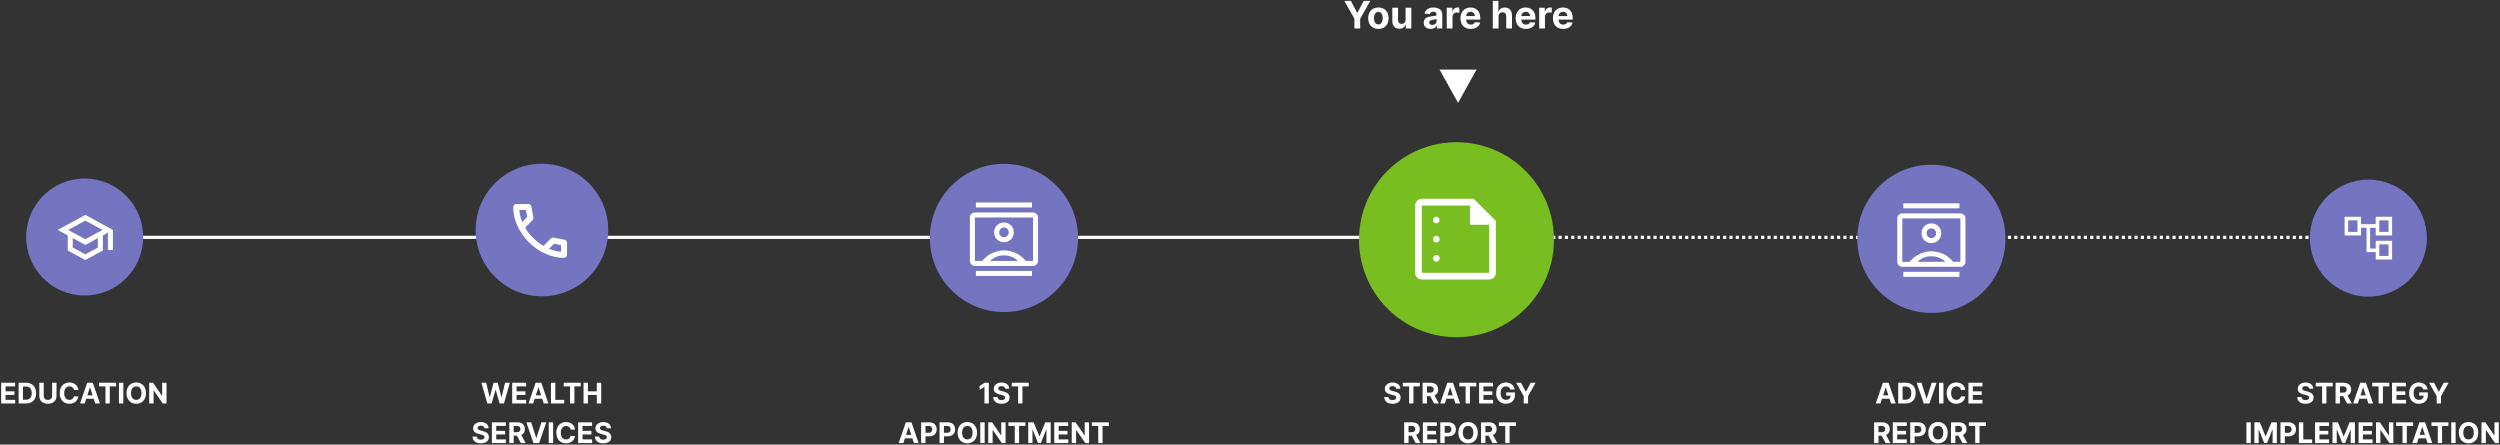 <svg width="1580" height="281" viewBox="0 0 1580 281" fill="none" xmlns="http://www.w3.org/2000/svg">
    <rect x="0" y="0" width="1580" height="281" fill="#333333" stroke="none"/>
    <path d="M26 150H920" stroke="white" stroke-width="2"/>
    <path d="M921 150L1497 150" stroke="white" stroke-width="2" stroke-dasharray="2 2"/>
    <circle cx="53.501" cy="149.789" r="36.966" transform="rotate(0.834 53.501 149.789)" fill="#7474C1"/>
    <mask id="mask0_0_1" style="mask-type:alpha" maskUnits="userSpaceOnUse" x="34" y="131" width="39" height="39">
        <rect x="34.887" y="131.039" width="38.06" height="38.06" fill="#D9D9D9"/>
    </mask>
    <g mask="url(#mask0_0_1)">
        <path d="M53.917 164.342L42.816 158.316V148.801L36.473 145.312L53.917 135.797L71.361 145.312V157.999H68.189V147.057L65.017 148.801V158.316L53.917 164.342ZM53.917 151.18L64.78 145.312L53.917 139.445L43.054 145.312L53.917 151.18ZM53.917 160.734L61.846 156.453V150.466L53.917 154.827L45.988 150.466V156.453L53.917 160.734Z" fill="white"/>
    </g>
    <circle cx="342.5" cy="145.383" r="41.895" transform="rotate(0.834 342.5 145.383)" fill="#7474C1"/>
    <mask id="mask1_0_1" style="mask-type:alpha" maskUnits="userSpaceOnUse" x="318" y="123" width="47" height="46">
        <rect x="318.699" y="123.283" width="45.333" height="45.333" fill="#D9D9D9"/>
    </mask>
    <g mask="url(#mask1_0_1)">
        <path d="M356.382 162.949C352.447 162.949 348.559 162.091 344.718 160.376C340.877 158.66 337.383 156.228 334.235 153.08C331.087 149.932 328.655 146.437 326.939 142.596C325.223 138.756 324.365 134.868 324.365 130.933C324.365 130.366 324.554 129.894 324.932 129.516C325.31 129.138 325.782 128.949 326.349 128.949H333.999C334.439 128.949 334.833 129.099 335.179 129.398C335.525 129.697 335.73 130.051 335.793 130.46L337.021 137.071C337.084 137.575 337.068 138 336.974 138.346C336.879 138.693 336.706 138.992 336.454 139.244L331.874 143.871C332.503 145.036 333.251 146.162 334.117 147.248C334.982 148.334 335.935 149.381 336.974 150.388C337.949 151.364 338.973 152.269 340.043 153.103C341.113 153.938 342.247 154.701 343.443 155.394L347.882 150.955C348.165 150.671 348.535 150.459 348.992 150.317C349.448 150.176 349.897 150.136 350.337 150.199L356.854 151.521C357.295 151.647 357.657 151.876 357.94 152.206C358.224 152.537 358.365 152.907 358.365 153.316V160.966C358.365 161.533 358.176 162.005 357.799 162.383C357.421 162.76 356.949 162.949 356.382 162.949ZM330.079 140.283L333.196 137.166L332.393 132.727H328.19C328.348 134.018 328.568 135.293 328.851 136.552C329.135 137.811 329.544 139.055 330.079 140.283ZM346.985 157.188C348.212 157.723 349.464 158.148 350.739 158.463C352.014 158.778 353.297 158.983 354.587 159.077V154.921L350.149 154.024L346.985 157.188Z" fill="white"/>
    </g>
    <circle cx="920.5" cy="151.5" r="61.61" transform="rotate(0.834 920.5 151.5)" fill="#78BE20"/>
    <mask id="mask2_0_1" style="mask-type:alpha" maskUnits="userSpaceOnUse" x="885" y="117" width="69" height="69">
        <rect x="885.834" y="117.125" width="68.061" height="68.061" fill="#D9D9D9"/>
    </mask>
    <g mask="url(#mask2_0_1)">
        <path d="M907.741 141.159C908.309 141.159 908.805 140.946 909.23 140.521C909.656 140.095 909.868 139.599 909.868 139.032C909.868 138.465 909.656 137.968 909.23 137.543C908.805 137.118 908.309 136.905 907.741 136.905C907.174 136.905 906.678 137.118 906.253 137.543C905.827 137.968 905.614 138.465 905.614 139.032C905.614 139.599 905.827 140.095 906.253 140.521C906.678 140.946 907.174 141.159 907.741 141.159ZM907.741 153.282C908.309 153.282 908.805 153.07 909.23 152.644C909.656 152.219 909.868 151.722 909.868 151.155C909.868 150.588 909.656 150.092 909.23 149.666C908.805 149.241 908.309 149.028 907.741 149.028C907.174 149.028 906.678 149.241 906.253 149.666C905.827 150.092 905.614 150.588 905.614 151.155C905.614 151.722 905.827 152.219 906.253 152.644C906.678 153.07 907.174 153.282 907.741 153.282ZM907.741 165.406C908.309 165.406 908.805 165.193 909.23 164.768C909.656 164.342 909.868 163.846 909.868 163.279C909.868 162.712 909.656 162.215 909.23 161.79C908.805 161.365 908.309 161.152 907.741 161.152C907.174 161.152 906.678 161.365 906.253 161.79C905.827 162.215 905.614 162.712 905.614 163.279C905.614 163.846 905.827 164.342 906.253 164.768C906.678 165.193 907.174 165.406 907.741 165.406ZM898.596 176.678C897.461 176.678 896.469 176.253 895.618 175.402C894.767 174.551 894.342 173.559 894.342 172.424V129.886C894.342 128.752 894.767 127.759 895.618 126.908C896.469 126.058 897.461 125.632 898.596 125.632H931.35L945.388 139.67V172.424C945.388 173.559 944.962 174.551 944.112 175.402C943.261 176.253 942.268 176.678 941.134 176.678H898.596ZM898.596 172.424H941.134V142.04H929.011V129.886H898.596V172.424Z" fill="white"/>
    </g>
    <path d="M0.744 255V241.909H9.565V244.191H3.512V247.31H9.111V249.592H3.512V252.718H9.591V255H0.744ZM16.406 255H11.766V241.909H16.445C17.762 241.909 18.895 242.171 19.845 242.695C20.796 243.215 21.526 243.963 22.038 244.939C22.553 245.915 22.811 247.082 22.811 248.442C22.811 249.805 22.553 250.977 22.038 251.957C21.526 252.937 20.791 253.69 19.832 254.214C18.878 254.738 17.736 255 16.406 255ZM14.534 252.629H16.291C17.11 252.629 17.798 252.484 18.356 252.194C18.918 251.9 19.34 251.446 19.622 250.832C19.907 250.214 20.05 249.418 20.05 248.442C20.05 247.474 19.907 246.684 19.622 246.07C19.34 245.457 18.921 245.005 18.362 244.715C17.804 244.425 17.116 244.281 16.298 244.281H14.534V252.629ZM32.947 241.909H35.715V250.411C35.715 251.365 35.487 252.2 35.031 252.916C34.58 253.632 33.947 254.19 33.133 254.591C32.319 254.987 31.371 255.185 30.288 255.185C29.202 255.185 28.251 254.987 27.437 254.591C26.623 254.19 25.991 253.632 25.539 252.916C25.087 252.2 24.861 251.365 24.861 250.411V241.909H27.629V250.174C27.629 250.673 27.738 251.116 27.955 251.504C28.177 251.891 28.488 252.196 28.888 252.418C29.289 252.639 29.756 252.75 30.288 252.75C30.825 252.75 31.292 252.639 31.688 252.418C32.089 252.196 32.398 251.891 32.615 251.504C32.837 251.116 32.947 250.673 32.947 250.174V241.909ZM49.543 246.492H46.743C46.692 246.13 46.587 245.808 46.43 245.527C46.272 245.241 46.07 244.999 45.822 244.798C45.575 244.598 45.29 244.445 44.966 244.338C44.646 244.232 44.299 244.178 43.924 244.178C43.246 244.178 42.656 244.347 42.154 244.683C41.651 245.016 41.261 245.501 40.984 246.141C40.707 246.776 40.568 247.547 40.568 248.455C40.568 249.388 40.707 250.172 40.984 250.807C41.265 251.442 41.657 251.921 42.16 252.245C42.663 252.569 43.244 252.731 43.905 252.731C44.276 252.731 44.619 252.682 44.934 252.584C45.254 252.486 45.537 252.343 45.784 252.156C46.031 251.964 46.236 251.732 46.398 251.459C46.564 251.186 46.679 250.875 46.743 250.526L49.543 250.538C49.47 251.139 49.289 251.719 48.999 252.277C48.714 252.831 48.328 253.327 47.842 253.766C47.361 254.201 46.786 254.546 46.117 254.802C45.452 255.053 44.7 255.179 43.86 255.179C42.693 255.179 41.648 254.915 40.728 254.386C39.812 253.858 39.087 253.093 38.555 252.092C38.026 251.09 37.762 249.878 37.762 248.455C37.762 247.027 38.031 245.812 38.568 244.811C39.105 243.81 39.833 243.047 40.754 242.523C41.674 241.994 42.71 241.73 43.86 241.73C44.619 241.73 45.322 241.837 45.969 242.05C46.621 242.263 47.199 242.574 47.702 242.983C48.205 243.388 48.614 243.884 48.929 244.472C49.249 245.06 49.453 245.734 49.543 246.492ZM53.538 255H50.572L55.091 241.909H58.658L63.17 255H60.205L56.925 244.901H56.823L53.538 255ZM53.352 249.854H60.358V252.015H53.352V249.854ZM62.648 244.191V241.909H73.399V244.191H69.392V255H66.656V244.191H62.648ZM77.938 241.909V255H75.17V241.909H77.938ZM92.245 248.455C92.245 249.882 91.974 251.097 91.433 252.098C90.896 253.099 90.163 253.864 89.234 254.393C88.309 254.917 87.27 255.179 86.115 255.179C84.951 255.179 83.907 254.915 82.983 254.386C82.058 253.858 81.327 253.093 80.79 252.092C80.253 251.09 79.985 249.878 79.985 248.455C79.985 247.027 80.253 245.812 80.79 244.811C81.327 243.81 82.058 243.047 82.983 242.523C83.907 241.994 84.951 241.73 86.115 241.73C87.27 241.73 88.309 241.994 89.234 242.523C90.163 243.047 90.896 243.81 91.433 244.811C91.974 245.812 92.245 247.027 92.245 248.455ZM89.439 248.455C89.439 247.53 89.3 246.75 89.023 246.115C88.75 245.48 88.365 244.999 87.866 244.67C87.368 244.342 86.784 244.178 86.115 244.178C85.446 244.178 84.862 244.342 84.363 244.67C83.865 244.999 83.477 245.48 83.2 246.115C82.927 246.75 82.791 247.53 82.791 248.455C82.791 249.379 82.927 250.159 83.2 250.794C83.477 251.429 83.865 251.911 84.363 252.239C84.862 252.567 85.446 252.731 86.115 252.731C86.784 252.731 87.368 252.567 87.866 252.239C88.365 251.911 88.75 251.429 89.023 250.794C89.3 250.159 89.439 249.379 89.439 248.455ZM105.245 241.909V255H102.854L97.159 246.761H97.063V255H94.295V241.909H96.724L102.375 250.142H102.49V241.909H105.245Z" fill="white"/>
    <path d="M308.001 255L304.255 241.909H307.278L309.445 251.005H309.554L311.944 241.909H314.533L316.917 251.024H317.032L319.199 241.909H322.223L318.477 255H315.78L313.287 246.441H313.184L310.698 255H308.001ZM323.704 255V241.909H332.525V244.191H326.472V247.31H332.071V249.592H326.472V252.718H332.551V255H323.704ZM336.982 255H334.016L338.535 241.909H342.102L346.615 255H343.649L340.37 244.901H340.268L336.982 255ZM336.797 249.854H343.802V252.015H336.797V249.854ZM348.191 255V241.909H350.958V252.718H356.57V255H348.191ZM356.27 244.191V241.909H367.021V244.191H363.014V255H360.278V244.191H356.27ZM368.792 255V241.909H371.56V247.31H377.178V241.909H379.94V255H377.178V249.592H371.56V255H368.792ZM306.17 270.674C306.119 270.158 305.899 269.758 305.512 269.472C305.124 269.187 304.598 269.044 303.933 269.044C303.481 269.044 303.1 269.108 302.789 269.236C302.478 269.359 302.239 269.532 302.073 269.754C301.911 269.975 301.83 270.227 301.83 270.508C301.821 270.742 301.87 270.947 301.977 271.121C302.088 271.296 302.239 271.447 302.431 271.575C302.622 271.699 302.844 271.808 303.095 271.901C303.347 271.991 303.615 272.067 303.901 272.131L305.077 272.413C305.648 272.54 306.172 272.711 306.649 272.924C307.127 273.137 307.54 273.399 307.889 273.71C308.239 274.021 308.509 274.388 308.701 274.81C308.897 275.232 308.997 275.715 309.002 276.261C308.997 277.062 308.793 277.756 308.388 278.344C307.987 278.928 307.408 279.382 306.649 279.706C305.895 280.026 304.985 280.185 303.92 280.185C302.863 280.185 301.943 280.023 301.159 279.7C300.379 279.376 299.769 278.896 299.331 278.261C298.896 277.622 298.668 276.832 298.647 275.89H301.325C301.355 276.329 301.48 276.695 301.702 276.989C301.928 277.279 302.228 277.499 302.603 277.648C302.983 277.793 303.411 277.865 303.888 277.865C304.357 277.865 304.764 277.797 305.109 277.661C305.458 277.524 305.729 277.335 305.921 277.092C306.112 276.849 306.208 276.57 306.208 276.254C306.208 275.96 306.121 275.713 305.946 275.513C305.776 275.312 305.524 275.142 305.192 275.001C304.864 274.861 304.461 274.733 303.984 274.618L302.559 274.26C301.455 273.991 300.583 273.572 299.944 273.001C299.305 272.43 298.987 271.661 298.992 270.693C298.987 269.901 299.198 269.208 299.625 268.616C300.055 268.023 300.645 267.561 301.395 267.229C302.145 266.896 302.997 266.73 303.952 266.73C304.924 266.73 305.772 266.896 306.496 267.229C307.225 267.561 307.791 268.023 308.196 268.616C308.601 269.208 308.81 269.894 308.823 270.674H306.17ZM310.863 280V266.909H319.684V269.191H313.631V272.31H319.231V274.592H313.631V277.718H319.71V280H310.863ZM321.885 280V266.909H327.05C328.038 266.909 328.882 267.086 329.581 267.44C330.284 267.789 330.819 268.286 331.185 268.929C331.556 269.568 331.741 270.32 331.741 271.185C331.741 272.055 331.554 272.803 331.179 273.429C330.804 274.051 330.261 274.528 329.549 274.861C328.842 275.193 327.985 275.359 326.979 275.359H323.521V273.135H326.532C327.06 273.135 327.499 273.062 327.849 272.918C328.198 272.773 328.458 272.555 328.628 272.266C328.803 271.976 328.891 271.616 328.891 271.185C328.891 270.751 328.803 270.384 328.628 270.086C328.458 269.788 328.196 269.562 327.842 269.408C327.493 269.251 327.052 269.172 326.519 269.172H324.653V280H321.885ZM328.954 274.043L332.208 280H329.153L325.969 274.043H328.954ZM335.711 266.909L338.875 276.855H338.996L342.167 266.909H345.235L340.722 280H337.155L332.636 266.909H335.711ZM349.578 266.909V280H346.811V266.909H349.578ZM363.406 271.492H360.606C360.555 271.13 360.451 270.808 360.293 270.527C360.135 270.241 359.933 269.999 359.686 269.798C359.439 269.598 359.153 269.445 358.829 269.338C358.51 269.232 358.162 269.178 357.787 269.178C357.11 269.178 356.52 269.347 356.017 269.683C355.514 270.016 355.124 270.501 354.847 271.141C354.57 271.776 354.432 272.547 354.432 273.455C354.432 274.388 354.57 275.172 354.847 275.807C355.128 276.442 355.52 276.921 356.023 277.245C356.526 277.569 357.108 277.731 357.768 277.731C358.139 277.731 358.482 277.682 358.797 277.584C359.117 277.486 359.4 277.343 359.647 277.156C359.895 276.964 360.099 276.732 360.261 276.459C360.427 276.186 360.542 275.875 360.606 275.526L363.406 275.538C363.334 276.139 363.152 276.719 362.863 277.277C362.577 277.831 362.191 278.327 361.706 278.766C361.224 279.201 360.649 279.546 359.98 279.802C359.315 280.053 358.563 280.179 357.723 280.179C356.556 280.179 355.512 279.915 354.591 279.386C353.675 278.858 352.951 278.093 352.418 277.092C351.89 276.09 351.625 274.878 351.625 273.455C351.625 272.027 351.894 270.812 352.431 269.811C352.968 268.81 353.696 268.047 354.617 267.523C355.537 266.994 356.573 266.73 357.723 266.73C358.482 266.73 359.185 266.837 359.833 267.05C360.485 267.263 361.062 267.574 361.565 267.983C362.068 268.388 362.477 268.884 362.792 269.472C363.112 270.06 363.316 270.734 363.406 271.492ZM365.391 280V266.909H374.212V269.191H368.158V272.31H373.758V274.592H368.158V277.718H374.237V280H365.391ZM383.514 270.674C383.463 270.158 383.243 269.758 382.855 269.472C382.468 269.187 381.941 269.044 381.277 269.044C380.825 269.044 380.443 269.108 380.132 269.236C379.821 269.359 379.583 269.532 379.416 269.754C379.255 269.975 379.174 270.227 379.174 270.508C379.165 270.742 379.214 270.947 379.321 271.121C379.431 271.296 379.583 271.447 379.774 271.575C379.966 271.699 380.188 271.808 380.439 271.901C380.691 271.991 380.959 272.067 381.245 272.131L382.421 272.413C382.992 272.54 383.516 272.711 383.993 272.924C384.47 273.137 384.884 273.399 385.233 273.71C385.583 274.021 385.853 274.388 386.045 274.81C386.241 275.232 386.341 275.715 386.345 276.261C386.341 277.062 386.137 277.756 385.732 278.344C385.331 278.928 384.752 279.382 383.993 279.706C383.239 280.026 382.329 280.185 381.264 280.185C380.207 280.185 379.286 280.023 378.502 279.7C377.723 279.376 377.113 278.896 376.674 278.261C376.24 277.622 376.012 276.832 375.99 275.89H378.669C378.698 276.329 378.824 276.695 379.046 276.989C379.272 277.279 379.572 277.499 379.947 277.648C380.326 277.793 380.755 277.865 381.232 277.865C381.701 277.865 382.108 277.797 382.453 277.661C382.802 277.524 383.073 277.335 383.264 277.092C383.456 276.849 383.552 276.57 383.552 276.254C383.552 275.96 383.465 275.713 383.29 275.513C383.12 275.312 382.868 275.142 382.536 275.001C382.208 274.861 381.805 274.733 381.328 274.618L379.902 274.26C378.799 273.991 377.927 273.572 377.288 273.001C376.649 272.43 376.331 271.661 376.335 270.693C376.331 269.901 376.542 269.208 376.968 268.616C377.399 268.023 377.989 267.561 378.739 267.229C379.489 266.896 380.341 266.73 381.296 266.73C382.267 266.73 383.115 266.896 383.84 267.229C384.568 267.561 385.135 268.023 385.54 268.616C385.945 269.208 386.154 269.894 386.166 270.674H383.514Z" fill="white"/>
    <path d="M624.944 241.909V255H622.176V244.536H622.099L619.102 246.415V243.961L622.342 241.909H624.944ZM635.233 245.674C635.182 245.158 634.963 244.758 634.575 244.472C634.187 244.187 633.661 244.044 632.996 244.044C632.545 244.044 632.163 244.108 631.852 244.236C631.541 244.359 631.302 244.532 631.136 244.754C630.974 244.975 630.893 245.227 630.893 245.508C630.885 245.742 630.934 245.947 631.04 246.121C631.151 246.296 631.302 246.447 631.494 246.575C631.686 246.699 631.907 246.808 632.159 246.901C632.41 246.991 632.679 247.067 632.964 247.131L634.14 247.413C634.711 247.54 635.236 247.711 635.713 247.924C636.19 248.137 636.604 248.399 636.953 248.71C637.302 249.021 637.573 249.388 637.765 249.81C637.961 250.232 638.061 250.715 638.065 251.261C638.061 252.062 637.856 252.756 637.452 253.344C637.051 253.928 636.471 254.382 635.713 254.706C634.959 255.026 634.049 255.185 632.983 255.185C631.927 255.185 631.006 255.023 630.222 254.7C629.442 254.376 628.833 253.896 628.394 253.261C627.959 252.622 627.731 251.832 627.71 250.89H630.388C630.418 251.329 630.544 251.695 630.765 251.989C630.991 252.279 631.292 252.499 631.667 252.648C632.046 252.793 632.474 252.865 632.952 252.865C633.42 252.865 633.827 252.797 634.172 252.661C634.522 252.524 634.792 252.335 634.984 252.092C635.176 251.849 635.272 251.57 635.272 251.254C635.272 250.96 635.184 250.713 635.01 250.513C634.839 250.312 634.588 250.142 634.256 250.001C633.927 249.861 633.525 249.733 633.047 249.618L631.622 249.26C630.518 248.991 629.647 248.572 629.008 248.001C628.368 247.43 628.051 246.661 628.055 245.693C628.051 244.901 628.262 244.208 628.688 243.616C629.118 243.023 629.709 242.561 630.459 242.229C631.209 241.896 632.061 241.73 633.015 241.73C633.987 241.73 634.835 241.896 635.559 242.229C636.288 242.561 636.855 243.023 637.26 243.616C637.665 244.208 637.873 244.894 637.886 245.674H635.233ZM639.428 244.191V241.909H650.18V244.191H646.172V255H643.436V244.191H639.428ZM570.939 280H567.973L572.492 266.909H576.059L580.572 280H577.606L574.327 269.901H574.225L570.939 280ZM570.754 274.854H577.759V277.015H570.754V274.854ZM582.148 280V266.909H587.312C588.305 266.909 589.151 267.099 589.85 267.478C590.549 267.853 591.081 268.375 591.448 269.044C591.819 269.709 592.004 270.476 592.004 271.345C592.004 272.214 591.817 272.982 591.442 273.646C591.067 274.311 590.523 274.829 589.812 275.2C589.104 275.57 588.248 275.756 587.242 275.756H583.95V273.538H586.795C587.327 273.538 587.766 273.446 588.111 273.263C588.461 273.075 588.721 272.817 588.891 272.489C589.066 272.157 589.153 271.776 589.153 271.345C589.153 270.911 589.066 270.531 588.891 270.207C588.721 269.879 588.461 269.626 588.111 269.447C587.762 269.263 587.319 269.172 586.782 269.172H584.915V280H582.148ZM593.802 280V266.909H598.967C599.96 266.909 600.805 267.099 601.504 267.478C602.203 267.853 602.736 268.375 603.102 269.044C603.473 269.709 603.658 270.476 603.658 271.345C603.658 272.214 603.471 272.982 603.096 273.646C602.721 274.311 602.178 274.829 601.466 275.2C600.759 275.57 599.902 275.756 598.896 275.756H595.604V273.538H598.449C598.982 273.538 599.42 273.446 599.766 273.263C600.115 273.075 600.375 272.817 600.545 272.489C600.72 272.157 600.808 271.776 600.808 271.345C600.808 270.911 600.72 270.531 600.545 270.207C600.375 269.879 600.115 269.626 599.766 269.447C599.416 269.263 598.973 269.172 598.436 269.172H596.57V280H593.802ZM617.486 273.455C617.486 274.882 617.215 276.097 616.674 277.098C616.137 278.099 615.404 278.864 614.475 279.393C613.551 279.917 612.511 280.179 611.356 280.179C610.193 280.179 609.149 279.915 608.224 279.386C607.299 278.858 606.568 278.093 606.031 277.092C605.494 276.09 605.226 274.878 605.226 273.455C605.226 272.027 605.494 270.812 606.031 269.811C606.568 268.81 607.299 268.047 608.224 267.523C609.149 266.994 610.193 266.73 611.356 266.73C612.511 266.73 613.551 266.994 614.475 267.523C615.404 268.047 616.137 268.81 616.674 269.811C617.215 270.812 617.486 272.027 617.486 273.455ZM614.68 273.455C614.68 272.53 614.541 271.75 614.264 271.115C613.992 270.48 613.606 269.999 613.107 269.67C612.609 269.342 612.025 269.178 611.356 269.178C610.687 269.178 610.103 269.342 609.605 269.67C609.106 269.999 608.718 270.48 608.441 271.115C608.169 271.75 608.032 272.53 608.032 273.455C608.032 274.379 608.169 275.159 608.441 275.794C608.718 276.429 609.106 276.911 609.605 277.239C610.103 277.567 610.687 277.731 611.356 277.731C612.025 277.731 612.609 277.567 613.107 277.239C613.606 276.911 613.992 276.429 614.264 275.794C614.541 275.159 614.68 274.379 614.68 273.455ZM622.304 266.909V280H619.536V266.909H622.304ZM635.531 266.909V280H633.14L627.445 271.761H627.349V280H624.581V266.909H627.01L632.661 275.142H632.776V266.909H635.531ZM637.319 269.191V266.909H648.07V269.191H644.062V280H641.327V269.191H637.319ZM649.841 266.909H653.254L656.859 275.705H657.013L660.618 266.909H664.031V280H661.347V271.479H661.238L657.85 279.936H656.022L652.634 271.447H652.526V280H649.841V266.909ZM666.312 280V266.909H675.133V269.191H669.079V272.31H674.679V274.592H669.079V277.718H675.158V280H666.312ZM688.283 266.909V280H685.892L680.197 271.761H680.101V280H677.333V266.909H679.762L685.413 275.142H685.528V266.909H688.283ZM690.071 269.191V266.909H700.822V269.191H696.814V280H694.079V269.191H690.071Z" fill="white"/>
    <path d="M882.364 245.674C882.313 245.158 882.094 244.758 881.706 244.472C881.318 244.187 880.792 244.044 880.127 244.044C879.675 244.044 879.294 244.108 878.983 244.236C878.672 244.359 878.433 244.532 878.267 244.754C878.105 244.975 878.024 245.227 878.024 245.508C878.016 245.742 878.065 245.947 878.171 246.121C878.282 246.296 878.433 246.447 878.625 246.575C878.817 246.699 879.038 246.808 879.29 246.901C879.541 246.991 879.81 247.067 880.095 247.131L881.271 247.413C881.842 247.54 882.366 247.711 882.844 247.924C883.321 248.137 883.734 248.399 884.084 248.71C884.433 249.021 884.704 249.388 884.896 249.81C885.092 250.232 885.192 250.715 885.196 251.261C885.192 252.062 884.987 252.756 884.582 253.344C884.182 253.928 883.602 254.382 882.844 254.706C882.089 255.026 881.18 255.185 880.114 255.185C879.058 255.185 878.137 255.023 877.353 254.7C876.573 254.376 875.964 253.896 875.525 253.261C875.09 252.622 874.862 251.832 874.841 250.89H877.519C877.549 251.329 877.675 251.695 877.896 251.989C878.122 252.279 878.423 252.499 878.798 252.648C879.177 252.793 879.605 252.865 880.082 252.865C880.551 252.865 880.958 252.797 881.303 252.661C881.653 252.524 881.923 252.335 882.115 252.092C882.307 251.849 882.403 251.57 882.403 251.254C882.403 250.96 882.315 250.713 882.141 250.513C881.97 250.312 881.719 250.142 881.386 250.001C881.058 249.861 880.656 249.733 880.178 249.618L878.753 249.26C877.649 248.991 876.778 248.572 876.138 248.001C875.499 247.43 875.182 246.661 875.186 245.693C875.182 244.901 875.393 244.208 875.819 243.616C876.249 243.023 876.839 242.561 877.589 242.229C878.339 241.896 879.192 241.73 880.146 241.73C881.118 241.73 881.966 241.896 882.69 242.229C883.419 242.561 883.986 243.023 884.391 243.616C884.795 244.208 885.004 244.894 885.017 245.674H882.364ZM886.559 244.191V241.909H897.311V244.191H893.303V255H890.567V244.191H886.559ZM899.081 255V241.909H904.246C905.235 241.909 906.078 242.086 906.777 242.44C907.48 242.789 908.015 243.286 908.382 243.929C908.752 244.568 908.938 245.32 908.938 246.185C908.938 247.055 908.75 247.803 908.375 248.429C908 249.051 907.457 249.528 906.745 249.861C906.038 250.193 905.181 250.359 904.176 250.359H900.718V248.135H903.728C904.257 248.135 904.695 248.062 905.045 247.918C905.394 247.773 905.654 247.555 905.825 247.266C905.999 246.976 906.087 246.616 906.087 246.185C906.087 245.751 905.999 245.384 905.825 245.086C905.654 244.788 905.392 244.562 905.039 244.408C904.689 244.251 904.248 244.172 903.715 244.172H901.849V255H899.081ZM906.151 249.043L909.404 255H906.349L903.166 249.043H906.151ZM913.15 255H910.184L914.703 241.909H918.27L922.783 255H919.817L916.538 244.901H916.436L913.15 255ZM912.965 249.854H919.97V252.015H912.965V249.854ZM922.26 244.191V241.909H933.012V244.191H929.004V255H926.268V244.191H922.26ZM934.782 255V241.909H943.603V244.191H937.55V247.31H943.15V249.592H937.55V252.718H943.629V255H934.782ZM954.484 246.141C954.395 245.83 954.269 245.555 954.107 245.316C953.945 245.073 953.747 244.869 953.513 244.702C953.282 244.532 953.018 244.402 952.72 244.312C952.426 244.223 952.1 244.178 951.742 244.178C951.073 244.178 950.485 244.344 949.978 244.677C949.475 245.009 949.083 245.493 948.802 246.128C948.52 246.759 948.38 247.53 948.38 248.442C948.38 249.354 948.518 250.129 948.795 250.768C949.072 251.408 949.464 251.896 949.971 252.232C950.479 252.565 951.077 252.731 951.768 252.731C952.394 252.731 952.929 252.62 953.372 252.398C953.819 252.173 954.16 251.855 954.395 251.446C954.633 251.037 954.753 250.553 954.753 249.995L955.315 250.078H951.94V247.994H957.418V249.643C957.418 250.794 957.175 251.783 956.689 252.609C956.204 253.432 955.535 254.067 954.682 254.514C953.83 254.957 952.854 255.179 951.755 255.179C950.528 255.179 949.449 254.908 948.52 254.367C947.591 253.822 946.867 253.048 946.347 252.047C945.831 251.041 945.574 249.848 945.574 248.467C945.574 247.406 945.727 246.46 946.034 245.629C946.345 244.794 946.78 244.087 947.338 243.507C947.896 242.928 948.546 242.487 949.287 242.184C950.029 241.881 950.832 241.73 951.697 241.73C952.439 241.73 953.129 241.839 953.768 242.056C954.407 242.269 954.974 242.572 955.469 242.964C955.967 243.356 956.374 243.822 956.689 244.364C957.005 244.901 957.207 245.493 957.297 246.141H954.484ZM958.203 241.909H961.303L964.288 247.547H964.416L967.401 241.909H970.501L965.726 250.372V255H962.978V250.372L958.203 241.909ZM887.436 280V266.909H892.6C893.589 266.909 894.433 267.086 895.132 267.44C895.835 267.789 896.37 268.286 896.736 268.929C897.107 269.568 897.292 270.32 897.292 271.185C897.292 272.055 897.105 272.803 896.73 273.429C896.355 274.051 895.811 274.528 895.1 274.861C894.392 275.193 893.536 275.359 892.53 275.359H889.072V273.135H892.083C892.611 273.135 893.05 273.062 893.399 272.918C893.749 272.773 894.009 272.555 894.179 272.266C894.354 271.976 894.441 271.616 894.441 271.185C894.441 270.751 894.354 270.384 894.179 270.086C894.009 269.788 893.747 269.562 893.393 269.408C893.044 269.251 892.603 269.172 892.07 269.172H890.203V280H887.436ZM894.505 274.043L897.759 280H894.703L891.52 274.043H894.505ZM899.248 280V266.909H908.069V269.191H902.016V272.31H907.615V274.592H902.016V277.718H908.095V280H899.248ZM910.27 280V266.909H915.434C916.427 266.909 917.273 267.099 917.972 267.478C918.671 267.853 919.204 268.375 919.57 269.044C919.941 269.709 920.126 270.476 920.126 271.345C920.126 272.214 919.939 272.982 919.564 273.646C919.189 274.311 918.645 274.829 917.934 275.2C917.226 275.57 916.37 275.756 915.364 275.756H912.072V273.538H914.917C915.449 273.538 915.888 273.446 916.233 273.263C916.583 273.075 916.843 272.817 917.013 272.489C917.188 272.157 917.275 271.776 917.275 271.345C917.275 270.911 917.188 270.531 917.013 270.207C916.843 269.879 916.583 269.626 916.233 269.447C915.884 269.263 915.441 269.172 914.904 269.172H913.037V280H910.27ZM933.954 273.455C933.954 274.882 933.683 276.097 933.142 277.098C932.605 278.099 931.872 278.864 930.943 279.393C930.018 279.917 928.979 280.179 927.824 280.179C926.66 280.179 925.616 279.915 924.692 279.386C923.767 278.858 923.036 278.093 922.499 277.092C921.962 276.09 921.694 274.878 921.694 273.455C921.694 272.027 921.962 270.812 922.499 269.811C923.036 268.81 923.767 268.047 924.692 267.523C925.616 266.994 926.66 266.73 927.824 266.73C928.979 266.73 930.018 266.994 930.943 267.523C931.872 268.047 932.605 268.81 933.142 269.811C933.683 270.812 933.954 272.027 933.954 273.455ZM931.148 273.455C931.148 272.53 931.009 271.75 930.732 271.115C930.459 270.48 930.074 269.999 929.575 269.67C929.077 269.342 928.493 269.178 927.824 269.178C927.155 269.178 926.571 269.342 926.072 269.67C925.574 269.999 925.186 270.48 924.909 271.115C924.636 271.75 924.5 272.53 924.5 273.455C924.5 274.379 924.636 275.159 924.909 275.794C925.186 276.429 925.574 276.911 926.072 277.239C926.571 277.567 927.155 277.731 927.824 277.731C928.493 277.731 929.077 277.567 929.575 277.239C930.074 276.911 930.459 276.429 930.732 275.794C931.009 275.159 931.148 274.379 931.148 273.455ZM936.004 280V266.909H941.169C942.157 266.909 943.001 267.086 943.7 267.44C944.403 267.789 944.938 268.286 945.304 268.929C945.675 269.568 945.861 270.32 945.861 271.185C945.861 272.055 945.673 272.803 945.298 273.429C944.923 274.051 944.38 274.528 943.668 274.861C942.961 275.193 942.104 275.359 941.098 275.359H937.64V273.135H940.651C941.179 273.135 941.618 273.062 941.968 272.918C942.317 272.773 942.577 272.555 942.748 272.266C942.922 271.976 943.01 271.616 943.01 271.185C943.01 270.751 942.922 270.384 942.748 270.086C942.577 269.788 942.315 269.562 941.961 269.408C941.612 269.251 941.171 269.172 940.638 269.172H938.772V280H936.004ZM943.074 274.043L946.327 280H943.272L940.089 274.043H943.074ZM947.318 269.191V266.909H958.069V269.191H954.062V280H951.326V269.191H947.318Z" fill="white"/>
    <path d="M1188.45 255H1185.48L1190 241.909H1193.57L1198.08 255H1195.12L1191.84 244.901H1191.74L1188.45 255ZM1188.26 249.854H1195.27V252.015H1188.26V249.854ZM1204.3 255H1199.66V241.909H1204.34C1205.65 241.909 1206.79 242.171 1207.74 242.695C1208.69 243.215 1209.42 243.963 1209.93 244.939C1210.45 245.915 1210.7 247.082 1210.7 248.442C1210.7 249.805 1210.45 250.977 1209.93 251.957C1209.42 252.937 1208.68 253.69 1207.73 254.214C1206.77 254.738 1205.63 255 1204.3 255ZM1202.43 252.629H1204.18C1205 252.629 1205.69 252.484 1206.25 252.194C1206.81 251.9 1207.23 251.446 1207.51 250.832C1207.8 250.214 1207.94 249.418 1207.94 248.442C1207.94 247.474 1207.8 246.684 1207.51 246.07C1207.23 245.457 1206.81 245.005 1206.25 244.715C1205.7 244.425 1205.01 244.281 1204.19 244.281H1202.43V252.629ZM1214.38 241.909L1217.54 251.855H1217.67L1220.84 241.909H1223.9L1219.39 255H1215.83L1211.31 241.909H1214.38ZM1228.25 241.909V255H1225.48V241.909H1228.25ZM1242.08 246.492H1239.28C1239.23 246.13 1239.12 245.808 1238.96 245.527C1238.81 245.241 1238.6 244.999 1238.36 244.798C1238.11 244.598 1237.82 244.445 1237.5 244.338C1237.18 244.232 1236.83 244.178 1236.46 244.178C1235.78 244.178 1235.19 244.347 1234.69 244.683C1234.18 245.016 1233.79 245.501 1233.52 246.141C1233.24 246.776 1233.1 247.547 1233.1 248.455C1233.1 249.388 1233.24 250.172 1233.52 250.807C1233.8 251.442 1234.19 251.921 1234.69 252.245C1235.2 252.569 1235.78 252.731 1236.44 252.731C1236.81 252.731 1237.15 252.682 1237.47 252.584C1237.79 252.486 1238.07 252.343 1238.32 252.156C1238.56 251.964 1238.77 251.732 1238.93 251.459C1239.1 251.186 1239.21 250.875 1239.28 250.526L1242.08 250.538C1242 251.139 1241.82 251.719 1241.53 252.277C1241.25 252.831 1240.86 253.327 1240.38 253.766C1239.89 254.201 1239.32 254.546 1238.65 254.802C1237.98 255.053 1237.23 255.179 1236.39 255.179C1235.23 255.179 1234.18 254.915 1233.26 254.386C1232.35 253.858 1231.62 253.093 1231.09 252.092C1230.56 251.09 1230.3 249.878 1230.3 248.455C1230.3 247.027 1230.56 245.812 1231.1 244.811C1231.64 243.81 1232.37 243.047 1233.29 242.523C1234.21 241.994 1235.24 241.73 1236.39 241.73C1237.15 241.73 1237.86 241.837 1238.5 242.05C1239.15 242.263 1239.73 242.574 1240.23 242.983C1240.74 243.388 1241.15 243.884 1241.46 244.472C1241.78 245.06 1241.99 245.734 1242.08 246.492ZM1244.06 255V241.909H1252.88V244.191H1246.83V247.31H1252.43V249.592H1246.83V252.718H1252.91V255H1244.06ZM1184.44 280V266.909H1189.6C1190.59 266.909 1191.43 267.086 1192.13 267.44C1192.83 267.789 1193.37 268.286 1193.74 268.929C1194.11 269.568 1194.29 270.32 1194.29 271.185C1194.29 272.055 1194.1 272.803 1193.73 273.429C1193.35 274.051 1192.81 274.528 1192.1 274.861C1191.39 275.193 1190.54 275.359 1189.53 275.359H1186.07V273.135H1189.08C1189.61 273.135 1190.05 273.062 1190.4 272.918C1190.75 272.773 1191.01 272.555 1191.18 272.266C1191.35 271.976 1191.44 271.616 1191.44 271.185C1191.44 270.751 1191.35 270.384 1191.18 270.086C1191.01 269.788 1190.75 269.562 1190.39 269.408C1190.04 269.251 1189.6 269.172 1189.07 269.172H1187.2V280H1184.44ZM1191.51 274.043L1194.76 280H1191.7L1188.52 274.043H1191.51ZM1196.25 280V266.909H1205.07V269.191H1199.02V272.31H1204.62V274.592H1199.02V277.718H1205.09V280H1196.25ZM1207.27 280V266.909H1212.43C1213.43 266.909 1214.27 267.099 1214.97 267.478C1215.67 267.853 1216.2 268.375 1216.57 269.044C1216.94 269.709 1217.13 270.476 1217.13 271.345C1217.13 272.214 1216.94 272.982 1216.56 273.646C1216.19 274.311 1215.65 274.829 1214.93 275.2C1214.23 275.57 1213.37 275.756 1212.36 275.756H1209.07V273.538H1211.92C1212.45 273.538 1212.89 273.446 1213.23 273.263C1213.58 273.075 1213.84 272.817 1214.01 272.489C1214.19 272.157 1214.28 271.776 1214.28 271.345C1214.28 270.911 1214.19 270.531 1214.01 270.207C1213.84 269.879 1213.58 269.626 1213.23 269.447C1212.88 269.263 1212.44 269.172 1211.9 269.172H1210.04V280H1207.27ZM1230.95 273.455C1230.95 274.882 1230.68 276.097 1230.14 277.098C1229.61 278.099 1228.87 278.864 1227.94 279.393C1227.02 279.917 1225.98 280.179 1224.82 280.179C1223.66 280.179 1222.62 279.915 1221.69 279.386C1220.77 278.858 1220.04 278.093 1219.5 277.092C1218.96 276.09 1218.69 274.878 1218.69 273.455C1218.69 272.027 1218.96 270.812 1219.5 269.811C1220.04 268.81 1220.77 268.047 1221.69 267.523C1222.62 266.994 1223.66 266.73 1224.82 266.73C1225.98 266.73 1227.02 266.994 1227.94 267.523C1228.87 268.047 1229.61 268.81 1230.14 269.811C1230.68 270.812 1230.95 272.027 1230.95 273.455ZM1228.15 273.455C1228.15 272.53 1228.01 271.75 1227.73 271.115C1227.46 270.48 1227.07 269.999 1226.58 269.67C1226.08 269.342 1225.49 269.178 1224.82 269.178C1224.15 269.178 1223.57 269.342 1223.07 269.67C1222.57 269.999 1222.19 270.48 1221.91 271.115C1221.64 271.75 1221.5 272.53 1221.5 273.455C1221.5 274.379 1221.64 275.159 1221.91 275.794C1222.19 276.429 1222.57 276.911 1223.07 277.239C1223.57 277.567 1224.15 277.731 1224.82 277.731C1225.49 277.731 1226.08 277.567 1226.58 277.239C1227.07 276.911 1227.46 276.429 1227.73 275.794C1228.01 275.159 1228.15 274.379 1228.15 273.455ZM1233 280V266.909H1238.17C1239.16 266.909 1240 267.086 1240.7 267.44C1241.4 267.789 1241.94 268.286 1242.3 268.929C1242.68 269.568 1242.86 270.32 1242.86 271.185C1242.86 272.055 1242.67 272.803 1242.3 273.429C1241.92 274.051 1241.38 274.528 1240.67 274.861C1239.96 275.193 1239.1 275.359 1238.1 275.359H1234.64V273.135H1237.65C1238.18 273.135 1238.62 273.062 1238.97 272.918C1239.32 272.773 1239.58 272.555 1239.75 272.266C1239.92 271.976 1240.01 271.616 1240.01 271.185C1240.01 270.751 1239.92 270.384 1239.75 270.086C1239.58 269.788 1239.32 269.562 1238.96 269.408C1238.61 269.251 1238.17 269.172 1237.64 269.172H1235.77V280H1233ZM1240.07 274.043L1243.33 280H1240.27L1237.09 274.043H1240.07ZM1244.32 269.191V266.909H1255.07V269.191H1251.06V280H1248.33V269.191H1244.32Z" fill="white"/>
    <path d="M1459.36 245.674C1459.31 245.158 1459.09 244.758 1458.71 244.472C1458.32 244.187 1457.79 244.044 1457.13 244.044C1456.68 244.044 1456.29 244.108 1455.98 244.236C1455.67 244.359 1455.43 244.532 1455.27 244.754C1455.11 244.975 1455.02 245.227 1455.02 245.508C1455.02 245.742 1455.06 245.947 1455.17 246.121C1455.28 246.296 1455.43 246.447 1455.62 246.575C1455.82 246.699 1456.04 246.808 1456.29 246.901C1456.54 246.991 1456.81 247.067 1457.1 247.131L1458.27 247.413C1458.84 247.54 1459.37 247.711 1459.84 247.924C1460.32 248.137 1460.73 248.399 1461.08 248.71C1461.43 249.021 1461.7 249.388 1461.9 249.81C1462.09 250.232 1462.19 250.715 1462.2 251.261C1462.19 252.062 1461.99 252.756 1461.58 253.344C1461.18 253.928 1460.6 254.382 1459.84 254.706C1459.09 255.026 1458.18 255.185 1457.11 255.185C1456.06 255.185 1455.14 255.023 1454.35 254.7C1453.57 254.376 1452.96 253.896 1452.52 253.261C1452.09 252.622 1451.86 251.832 1451.84 250.89H1454.52C1454.55 251.329 1454.67 251.695 1454.9 251.989C1455.12 252.279 1455.42 252.499 1455.8 252.648C1456.18 252.793 1456.61 252.865 1457.08 252.865C1457.55 252.865 1457.96 252.797 1458.3 252.661C1458.65 252.524 1458.92 252.335 1459.12 252.092C1459.31 251.849 1459.4 251.57 1459.4 251.254C1459.4 250.96 1459.32 250.713 1459.14 250.513C1458.97 250.312 1458.72 250.142 1458.39 250.001C1458.06 249.861 1457.66 249.733 1457.18 249.618L1455.75 249.26C1454.65 248.991 1453.78 248.572 1453.14 248.001C1452.5 247.43 1452.18 246.661 1452.19 245.693C1452.18 244.901 1452.39 244.208 1452.82 243.616C1453.25 243.023 1453.84 242.561 1454.59 242.229C1455.34 241.896 1456.19 241.73 1457.15 241.73C1458.12 241.73 1458.97 241.896 1459.69 242.229C1460.42 242.561 1460.99 243.023 1461.39 243.616C1461.8 244.208 1462 244.894 1462.02 245.674H1459.36ZM1463.56 244.191V241.909H1474.31V244.191H1470.3V255H1467.57V244.191H1463.56ZM1476.08 255V241.909H1481.25C1482.23 241.909 1483.08 242.086 1483.78 242.44C1484.48 242.789 1485.02 243.286 1485.38 243.929C1485.75 244.568 1485.94 245.32 1485.94 246.185C1485.94 247.055 1485.75 247.803 1485.38 248.429C1485 249.051 1484.46 249.528 1483.75 249.861C1483.04 250.193 1482.18 250.359 1481.18 250.359H1477.72V248.135H1480.73C1481.26 248.135 1481.7 248.062 1482.04 247.918C1482.39 247.773 1482.65 247.555 1482.82 247.266C1483 246.976 1483.09 246.616 1483.09 246.185C1483.09 245.751 1483 245.384 1482.82 245.086C1482.65 244.788 1482.39 244.562 1482.04 244.408C1481.69 244.251 1481.25 244.172 1480.72 244.172H1478.85V255H1476.08ZM1483.15 249.043L1486.4 255H1483.35L1480.17 249.043H1483.15ZM1490.15 255H1487.18L1491.7 241.909H1495.27L1499.78 255H1496.82L1493.54 244.901H1493.44L1490.15 255ZM1489.96 249.854H1496.97V252.015H1489.96V249.854ZM1499.26 244.191V241.909H1510.01V244.191H1506V255H1503.27V244.191H1499.26ZM1511.78 255V241.909H1520.6V244.191H1514.55V247.31H1520.15V249.592H1514.55V252.718H1520.63V255H1511.78ZM1531.48 246.141C1531.39 245.83 1531.27 245.555 1531.11 245.316C1530.95 245.073 1530.75 244.869 1530.51 244.702C1530.28 244.532 1530.02 244.402 1529.72 244.312C1529.43 244.223 1529.1 244.178 1528.74 244.178C1528.07 244.178 1527.48 244.344 1526.98 244.677C1526.47 245.009 1526.08 245.493 1525.8 246.128C1525.52 246.759 1525.38 247.53 1525.38 248.442C1525.38 249.354 1525.52 250.129 1525.8 250.768C1526.07 251.408 1526.46 251.896 1526.97 252.232C1527.48 252.565 1528.08 252.731 1528.77 252.731C1529.39 252.731 1529.93 252.62 1530.37 252.398C1530.82 252.173 1531.16 251.855 1531.39 251.446C1531.63 251.037 1531.75 250.553 1531.75 249.995L1532.32 250.078H1528.94V247.994H1534.42V249.643C1534.42 250.794 1534.18 251.783 1533.69 252.609C1533.2 253.432 1532.53 254.067 1531.68 254.514C1530.83 254.957 1529.85 255.179 1528.75 255.179C1527.53 255.179 1526.45 254.908 1525.52 254.367C1524.59 253.822 1523.87 253.048 1523.35 252.047C1522.83 251.041 1522.57 249.848 1522.57 248.467C1522.57 247.406 1522.73 246.46 1523.03 245.629C1523.34 244.794 1523.78 244.087 1524.34 243.507C1524.9 242.928 1525.55 242.487 1526.29 242.184C1527.03 241.881 1527.83 241.73 1528.7 241.73C1529.44 241.73 1530.13 241.839 1530.77 242.056C1531.41 242.269 1531.97 242.572 1532.47 242.964C1532.97 243.356 1533.37 243.822 1533.69 244.364C1534 244.901 1534.21 245.493 1534.3 246.141H1531.48ZM1535.2 241.909H1538.3L1541.29 247.547H1541.42L1544.4 241.909H1547.5L1542.73 250.372V255H1539.98V250.372L1535.2 241.909ZM1422.5 266.909V280H1419.73V266.909H1422.5ZM1424.78 266.909H1428.19L1431.8 275.705H1431.95L1435.56 266.909H1438.97V280H1436.29V271.479H1436.18L1432.79 279.936H1430.96L1427.57 271.447H1427.46V280H1424.78V266.909ZM1441.25 280V266.909H1446.41C1447.41 266.909 1448.25 267.099 1448.95 267.478C1449.65 267.853 1450.18 268.375 1450.55 269.044C1450.92 269.709 1451.11 270.476 1451.11 271.345C1451.11 272.214 1450.92 272.982 1450.54 273.646C1450.17 274.311 1449.63 274.829 1448.91 275.2C1448.21 275.57 1447.35 275.756 1446.34 275.756H1443.05V273.538H1445.9C1446.43 273.538 1446.87 273.446 1447.21 273.263C1447.56 273.075 1447.82 272.817 1447.99 272.489C1448.17 272.157 1448.26 271.776 1448.26 271.345C1448.26 270.911 1448.17 270.531 1447.99 270.207C1447.82 269.879 1447.56 269.626 1447.21 269.447C1446.86 269.263 1446.42 269.172 1445.88 269.172H1444.02V280H1441.25ZM1452.9 280V266.909H1455.67V277.718H1461.28V280H1452.9ZM1463.12 280V266.909H1471.94V269.191H1465.89V272.31H1471.48V274.592H1465.89V277.718H1471.96V280H1463.12ZM1474.14 266.909H1477.55L1481.16 275.705H1481.31L1484.92 266.909H1488.33V280H1485.64V271.479H1485.54L1482.15 279.936H1480.32L1476.93 271.447H1476.82V280H1474.14V266.909ZM1490.61 280V266.909H1499.43V269.191H1493.38V272.31H1498.98V274.592H1493.38V277.718H1499.46V280H1490.61ZM1512.58 266.909V280H1510.19L1504.49 271.761H1504.4V280H1501.63V266.909H1504.06L1509.71 275.142H1509.83V266.909H1512.58ZM1514.37 269.191V266.909H1525.12V269.191H1521.11V280H1518.38V269.191H1514.37ZM1527.55 280H1524.58L1529.1 266.909H1532.67L1537.18 280H1534.21L1530.94 269.901H1530.83L1527.55 280ZM1527.36 274.854H1534.37V277.015H1527.36V274.854ZM1536.66 269.191V266.909H1547.41V269.191H1543.4V280H1540.67V269.191H1536.66ZM1551.95 266.909V280H1549.18V266.909H1551.95ZM1566.25 273.455C1566.25 274.882 1565.98 276.097 1565.44 277.098C1564.91 278.099 1564.17 278.864 1563.24 279.393C1562.32 279.917 1561.28 280.179 1560.12 280.179C1558.96 280.179 1557.92 279.915 1556.99 279.386C1556.07 278.858 1555.34 278.093 1554.8 277.092C1554.26 276.09 1553.99 274.878 1553.99 273.455C1553.99 272.027 1554.26 270.812 1554.8 269.811C1555.34 268.81 1556.07 268.047 1556.99 267.523C1557.92 266.994 1558.96 266.73 1560.12 266.73C1561.28 266.73 1562.32 266.994 1563.24 267.523C1564.17 268.047 1564.91 268.81 1565.44 269.811C1565.98 270.812 1566.25 272.027 1566.25 273.455ZM1563.45 273.455C1563.45 272.53 1563.31 271.75 1563.03 271.115C1562.76 270.48 1562.37 269.999 1561.88 269.67C1561.38 269.342 1560.79 269.178 1560.12 269.178C1559.46 269.178 1558.87 269.342 1558.37 269.67C1557.87 269.999 1557.49 270.48 1557.21 271.115C1556.94 271.75 1556.8 272.53 1556.8 273.455C1556.8 274.379 1556.94 275.159 1557.21 275.794C1557.49 276.429 1557.87 276.911 1558.37 277.239C1558.87 277.567 1559.46 277.731 1560.12 277.731C1560.79 277.731 1561.38 277.567 1561.88 277.239C1562.37 276.911 1562.76 276.429 1563.03 275.794C1563.31 275.159 1563.45 274.379 1563.45 273.455ZM1579.25 266.909V280H1576.86L1571.17 271.761H1571.07V280H1568.3V266.909H1570.73L1576.38 275.142H1576.5V266.909H1579.25Z" fill="white"/>
    <circle cx="634.501" cy="150.383" r="46.824" transform="rotate(0.834 634.501 150.383)" fill="#7474C1"/>
    <mask id="mask3_0_1" style="mask-type:alpha" maskUnits="userSpaceOnUse" x="609" y="125" width="51" height="52">
        <rect x="609.166" y="125.842" width="50.667" height="50.667" fill="#D9D9D9"/>
    </mask>
    <g mask="url(#mask3_0_1)">
        <path d="M616.765 174.398V171.231H652.232V174.398H616.765ZM616.765 131.12V127.953H652.232V131.12H616.765ZM634.498 153.075C636.257 153.075 637.735 152.477 638.932 151.281C640.128 150.085 640.726 148.607 640.726 146.848C640.726 145.088 640.128 143.611 638.932 142.414C637.735 141.218 636.257 140.62 634.498 140.62C632.739 140.62 631.261 141.218 630.065 142.414C628.869 143.611 628.27 145.088 628.27 146.848C628.27 148.607 628.869 150.085 630.065 151.281C631.261 152.477 632.739 153.075 634.498 153.075ZM616.132 168.064C615.287 168.064 614.548 167.748 613.915 167.114C613.282 166.481 612.965 165.742 612.965 164.898V137.453C612.965 136.538 613.282 135.782 613.915 135.184C614.548 134.586 615.287 134.286 616.132 134.286H652.865C653.709 134.286 654.448 134.603 655.082 135.236C655.715 135.87 656.032 136.609 656.032 137.453V164.898C656.032 165.742 655.715 166.481 655.082 167.114C654.448 167.748 653.709 168.064 652.865 168.064H616.132ZM620.776 164.898C622.57 162.681 624.699 161.018 627.162 159.91C629.625 158.802 632.062 158.248 634.472 158.248C636.882 158.248 639.345 158.802 641.861 159.91C644.376 161.018 646.496 162.681 648.22 164.898H652.865V137.453H616.132V164.898H620.776ZM625.737 164.898H643.365C642.274 163.842 640.999 162.998 639.538 162.364C638.078 161.731 636.398 161.414 634.498 161.414C632.598 161.414 630.936 161.731 629.511 162.364C628.086 162.998 626.828 163.842 625.737 164.898ZM634.507 149.909C633.657 149.909 632.941 149.61 632.361 149.011C631.78 148.413 631.49 147.692 631.49 146.848C631.49 146.003 631.777 145.282 632.352 144.684C632.927 144.086 633.64 143.786 634.49 143.786C635.34 143.786 636.055 144.086 636.636 144.684C637.216 145.282 637.507 146.003 637.507 146.848C637.507 147.692 637.219 148.413 636.644 149.011C636.069 149.61 635.357 149.909 634.507 149.909Z" fill="white"/>
    </g>
    <circle cx="1220.63" cy="150.945" r="46.824" transform="rotate(0.834 1220.63 150.945)" fill="#7474C1"/>
    <mask id="mask4_0_1" style="mask-type:alpha" maskUnits="userSpaceOnUse" x="1195" y="126" width="51" height="52">
        <rect x="1195.29" y="126.404" width="50.667" height="50.667" fill="#D9D9D9"/>
    </mask>
    <g mask="url(#mask4_0_1)">
        <path d="M1202.89 174.96V171.793H1238.36V174.96H1202.89ZM1202.89 131.682V128.515H1238.36V131.682H1202.89ZM1220.63 153.637C1222.38 153.637 1223.86 153.039 1225.06 151.843C1226.25 150.647 1226.85 149.169 1226.85 147.41C1226.85 145.65 1226.25 144.173 1225.06 142.976C1223.86 141.78 1222.38 141.182 1220.63 141.182C1218.87 141.182 1217.39 141.78 1216.19 142.976C1215 144.173 1214.4 145.65 1214.4 147.41C1214.4 149.169 1215 150.647 1216.19 151.843C1217.39 153.039 1218.87 153.637 1220.63 153.637ZM1202.26 168.626C1201.41 168.626 1200.68 168.31 1200.04 167.676C1199.41 167.043 1199.09 166.304 1199.09 165.46V138.015C1199.09 137.1 1199.41 136.344 1200.04 135.746C1200.68 135.148 1201.41 134.848 1202.26 134.848H1238.99C1239.84 134.848 1240.58 135.165 1241.21 135.798C1241.84 136.432 1242.16 137.171 1242.16 138.015V165.46C1242.16 166.304 1241.84 167.043 1241.21 167.676C1240.58 168.31 1239.84 168.626 1238.99 168.626H1202.26ZM1206.9 165.46C1208.7 163.243 1210.83 161.58 1213.29 160.472C1215.75 159.364 1218.19 158.81 1220.6 158.81C1223.01 158.81 1225.47 159.364 1227.99 160.472C1230.5 161.58 1232.62 163.243 1234.35 165.46H1238.99V138.015H1202.26V165.46H1206.9ZM1211.86 165.46H1229.49C1228.4 164.404 1227.13 163.56 1225.67 162.926C1224.21 162.293 1222.53 161.976 1220.63 161.976C1218.73 161.976 1217.06 162.293 1215.64 162.926C1214.21 163.56 1212.95 164.404 1211.86 165.46ZM1220.63 150.471C1219.78 150.471 1219.07 150.172 1218.49 149.573C1217.91 148.975 1217.62 148.254 1217.62 147.41C1217.62 146.565 1217.9 145.844 1218.48 145.246C1219.05 144.648 1219.77 144.348 1220.62 144.348C1221.47 144.348 1222.18 144.648 1222.76 145.246C1223.34 145.844 1223.63 146.565 1223.63 147.41C1223.63 148.254 1223.35 148.975 1222.77 149.573C1222.2 150.172 1221.48 150.471 1220.63 150.471Z" fill="white"/>
    </g>
    <circle cx="1496.8" cy="150.5" r="36.966" transform="rotate(0.834 1496.8 150.5)" fill="#7474C1"/>
    <mask id="mask5_0_1" style="mask-type:alpha" maskUnits="userSpaceOnUse" x="1478" y="132" width="37" height="37">
        <rect x="1478.8" y="132.5" width="36" height="36" fill="#D9D9D9"/>
    </mask>
    <g mask="url(#mask5_0_1)">
        <path d="M1501.45 164V159.313H1495.67V143.938H1492.18V148.813H1481.8V137H1492.18V141.688H1501.45V137H1511.8V148.813H1501.45V143.938H1497.92V157.063H1501.45V152.188H1511.8V164H1501.45ZM1503.7 146.563H1509.55V139.25H1503.7V146.563ZM1503.7 161.75H1509.55V154.438H1503.7V161.75ZM1484.05 146.563H1489.93V139.25H1484.05V146.563Z" fill="white"/>
    </g>
    <path d="M849.615 0.545H853.749L857.729 8.062H857.9L861.88 0.545H866.013L859.647 11.829V18H855.982V11.829L849.615 0.545ZM871.133 18.256C869.809 18.256 868.664 17.974 867.699 17.412C866.738 16.844 865.997 16.054 865.474 15.043C864.951 14.026 864.69 12.847 864.69 11.506C864.69 10.153 864.951 8.972 865.474 7.96C865.997 6.943 866.738 6.153 867.699 5.591C868.664 5.023 869.809 4.739 871.133 4.739C872.457 4.739 873.599 5.023 874.559 5.591C875.525 6.153 876.27 6.943 876.792 7.96C877.315 8.972 877.576 10.153 877.576 11.506C877.576 12.847 877.315 14.026 876.792 15.043C876.27 16.054 875.525 16.844 874.559 17.412C873.599 17.974 872.457 18.256 871.133 18.256ZM871.15 15.443C871.752 15.443 872.255 15.273 872.659 14.932C873.062 14.585 873.366 14.114 873.571 13.517C873.781 12.921 873.886 12.242 873.886 11.48C873.886 10.719 873.781 10.04 873.571 9.443C873.366 8.847 873.062 8.375 872.659 8.028C872.255 7.682 871.752 7.509 871.15 7.509C870.542 7.509 870.031 7.682 869.616 8.028C869.207 8.375 868.897 8.847 868.687 9.443C868.483 10.04 868.38 10.719 868.38 11.48C868.38 12.242 868.483 12.921 868.687 13.517C868.897 14.114 869.207 14.585 869.616 14.932C870.031 15.273 870.542 15.443 871.15 15.443ZM888.332 12.426V4.909H891.963V18H888.477V15.622H888.341C888.045 16.389 887.554 17.006 886.866 17.472C886.184 17.938 885.352 18.171 884.369 18.171C883.494 18.171 882.724 17.972 882.059 17.574C881.395 17.176 880.875 16.611 880.5 15.878C880.13 15.145 879.943 14.267 879.937 13.244V4.909H883.568V12.597C883.574 13.369 883.781 13.98 884.19 14.429C884.599 14.878 885.147 15.102 885.835 15.102C886.272 15.102 886.681 15.003 887.062 14.804C887.443 14.599 887.75 14.298 887.983 13.901C888.221 13.503 888.338 13.011 888.332 12.426ZM904.154 18.247C903.319 18.247 902.575 18.102 901.922 17.812C901.268 17.517 900.751 17.082 900.37 16.509C899.995 15.929 899.808 15.207 899.808 14.344C899.808 13.617 899.941 13.006 900.208 12.511C900.475 12.017 900.839 11.619 901.299 11.318C901.76 11.017 902.282 10.79 902.868 10.636C903.458 10.483 904.078 10.375 904.725 10.312C905.487 10.233 906.1 10.159 906.566 10.091C907.032 10.017 907.37 9.909 907.581 9.767C907.791 9.625 907.896 9.415 907.896 9.136V9.085C907.896 8.545 907.725 8.128 907.385 7.832C907.049 7.537 906.572 7.389 905.953 7.389C905.299 7.389 904.779 7.534 904.393 7.824C904.007 8.108 903.751 8.466 903.626 8.898L900.268 8.625C900.439 7.83 900.774 7.142 901.274 6.562C901.774 5.977 902.419 5.528 903.208 5.216C904.004 4.898 904.924 4.739 905.97 4.739C906.697 4.739 907.393 4.824 908.058 4.994C908.728 5.165 909.322 5.429 909.839 5.787C910.362 6.145 910.774 6.605 911.075 7.168C911.376 7.724 911.527 8.392 911.527 9.17V18H908.083V16.185H907.981C907.771 16.594 907.49 16.954 907.137 17.267C906.785 17.574 906.362 17.815 905.868 17.991C905.373 18.162 904.802 18.247 904.154 18.247ZM905.194 15.742C905.728 15.742 906.2 15.636 906.609 15.426C907.018 15.21 907.339 14.921 907.572 14.557C907.805 14.193 907.922 13.781 907.922 13.321V11.932C907.808 12.006 907.652 12.074 907.453 12.136C907.26 12.193 907.041 12.247 906.797 12.298C906.552 12.344 906.308 12.386 906.064 12.426C905.819 12.46 905.598 12.492 905.399 12.52C904.973 12.582 904.6 12.682 904.282 12.818C903.964 12.954 903.717 13.139 903.541 13.372C903.365 13.599 903.277 13.883 903.277 14.224C903.277 14.719 903.456 15.097 903.814 15.358C904.177 15.614 904.637 15.742 905.194 15.742ZM914.343 18V4.909H917.863V7.193H918C918.238 6.381 918.639 5.767 919.201 5.352C919.764 4.932 920.412 4.722 921.145 4.722C921.326 4.722 921.522 4.733 921.733 4.756C921.943 4.778 922.127 4.81 922.287 4.849V8.071C922.116 8.02 921.88 7.974 921.579 7.935C921.278 7.895 921.002 7.875 920.752 7.875C920.218 7.875 919.741 7.991 919.321 8.224C918.906 8.452 918.576 8.77 918.332 9.179C918.093 9.588 917.974 10.06 917.974 10.594V18H914.343ZM929.52 18.256C928.174 18.256 927.015 17.983 926.043 17.438C925.077 16.886 924.333 16.108 923.81 15.102C923.287 14.091 923.026 12.895 923.026 11.514C923.026 10.168 923.287 8.986 923.81 7.969C924.333 6.952 925.069 6.159 926.017 5.591C926.972 5.023 928.091 4.739 929.375 4.739C930.239 4.739 931.043 4.878 931.787 5.156C932.537 5.429 933.191 5.841 933.748 6.392C934.31 6.943 934.748 7.636 935.06 8.472C935.373 9.301 935.529 10.273 935.529 11.386V12.383H924.475V10.133H932.111C932.111 9.611 931.998 9.148 931.77 8.744C931.543 8.341 931.228 8.026 930.824 7.798C930.426 7.565 929.963 7.449 929.435 7.449C928.884 7.449 928.395 7.577 927.969 7.832C927.549 8.082 927.219 8.42 926.98 8.847C926.742 9.267 926.62 9.736 926.614 10.253V12.392C926.614 13.04 926.733 13.599 926.972 14.071C927.216 14.543 927.56 14.906 928.003 15.162C928.446 15.418 928.972 15.546 929.58 15.546C929.983 15.546 930.353 15.489 930.688 15.375C931.023 15.261 931.31 15.091 931.549 14.864C931.787 14.636 931.969 14.358 932.094 14.028L935.452 14.25C935.282 15.057 934.932 15.761 934.404 16.364C933.881 16.96 933.205 17.426 932.375 17.761C931.551 18.091 930.6 18.256 929.52 18.256ZM947.083 10.432V18H943.453V0.545H946.981V7.219H947.135C947.43 6.446 947.907 5.841 948.566 5.403C949.225 4.96 950.052 4.739 951.047 4.739C951.956 4.739 952.748 4.938 953.424 5.335C954.106 5.727 954.635 6.293 955.01 7.031C955.39 7.764 955.578 8.642 955.572 9.665V18H951.941V10.312C951.947 9.506 951.743 8.878 951.328 8.429C950.919 7.98 950.345 7.756 949.606 7.756C949.112 7.756 948.674 7.861 948.294 8.071C947.919 8.281 947.623 8.588 947.407 8.991C947.197 9.389 947.089 9.869 947.083 10.432ZM964.395 18.256C963.049 18.256 961.89 17.983 960.918 17.438C959.952 16.886 959.208 16.108 958.685 15.102C958.162 14.091 957.901 12.895 957.901 11.514C957.901 10.168 958.162 8.986 958.685 7.969C959.208 6.952 959.944 6.159 960.892 5.591C961.847 5.023 962.966 4.739 964.25 4.739C965.114 4.739 965.918 4.878 966.662 5.156C967.412 5.429 968.066 5.841 968.623 6.392C969.185 6.943 969.623 7.636 969.935 8.472C970.248 9.301 970.404 10.273 970.404 11.386V12.383H959.35V10.133H966.986C966.986 9.611 966.873 9.148 966.645 8.744C966.418 8.341 966.103 8.026 965.699 7.798C965.301 7.565 964.838 7.449 964.31 7.449C963.759 7.449 963.27 7.577 962.844 7.832C962.424 8.082 962.094 8.42 961.855 8.847C961.617 9.267 961.495 9.736 961.489 10.253V12.392C961.489 13.04 961.608 13.599 961.847 14.071C962.091 14.543 962.435 14.906 962.878 15.162C963.321 15.418 963.847 15.546 964.455 15.546C964.858 15.546 965.228 15.489 965.563 15.375C965.898 15.261 966.185 15.091 966.424 14.864C966.662 14.636 966.844 14.358 966.969 14.028L970.327 14.25C970.157 15.057 969.807 15.761 969.279 16.364C968.756 16.96 968.08 17.426 967.25 17.761C966.426 18.091 965.475 18.256 964.395 18.256ZM972.773 18V4.909H976.293V7.193H976.429C976.668 6.381 977.069 5.767 977.631 5.352C978.194 4.932 978.841 4.722 979.574 4.722C979.756 4.722 979.952 4.733 980.162 4.756C980.373 4.778 980.557 4.81 980.716 4.849V8.071C980.546 8.02 980.31 7.974 980.009 7.935C979.708 7.895 979.432 7.875 979.182 7.875C978.648 7.875 978.171 7.991 977.75 8.224C977.336 8.452 977.006 8.77 976.762 9.179C976.523 9.588 976.404 10.06 976.404 10.594V18H972.773ZM987.95 18.256C986.603 18.256 985.444 17.983 984.473 17.438C983.507 16.886 982.762 16.108 982.24 15.102C981.717 14.091 981.456 12.895 981.456 11.514C981.456 10.168 981.717 8.986 982.24 7.969C982.762 6.952 983.498 6.159 984.447 5.591C985.402 5.023 986.521 4.739 987.805 4.739C988.669 4.739 989.473 4.878 990.217 5.156C990.967 5.429 991.62 5.841 992.177 6.392C992.74 6.943 993.177 7.636 993.49 8.472C993.802 9.301 993.958 10.273 993.958 11.386V12.383H982.904V10.133H990.541C990.541 9.611 990.427 9.148 990.2 8.744C989.973 8.341 989.657 8.026 989.254 7.798C988.856 7.565 988.393 7.449 987.865 7.449C987.314 7.449 986.825 7.577 986.399 7.832C985.978 8.082 985.649 8.42 985.41 8.847C985.172 9.267 985.049 9.736 985.044 10.253V12.392C985.044 13.04 985.163 13.599 985.402 14.071C985.646 14.543 985.99 14.906 986.433 15.162C986.876 15.418 987.402 15.546 988.01 15.546C988.413 15.546 988.782 15.489 989.118 15.375C989.453 15.261 989.74 15.091 989.978 14.864C990.217 14.636 990.399 14.358 990.524 14.028L993.882 14.25C993.711 15.057 993.362 15.761 992.833 16.364C992.311 16.96 991.635 17.426 990.805 17.761C989.981 18.091 989.029 18.256 987.95 18.256Z" fill="white"/>
    <path d="M921.5 65L909.809 44L933.191 44L921.5 65Z" fill="white"/>
</svg>
